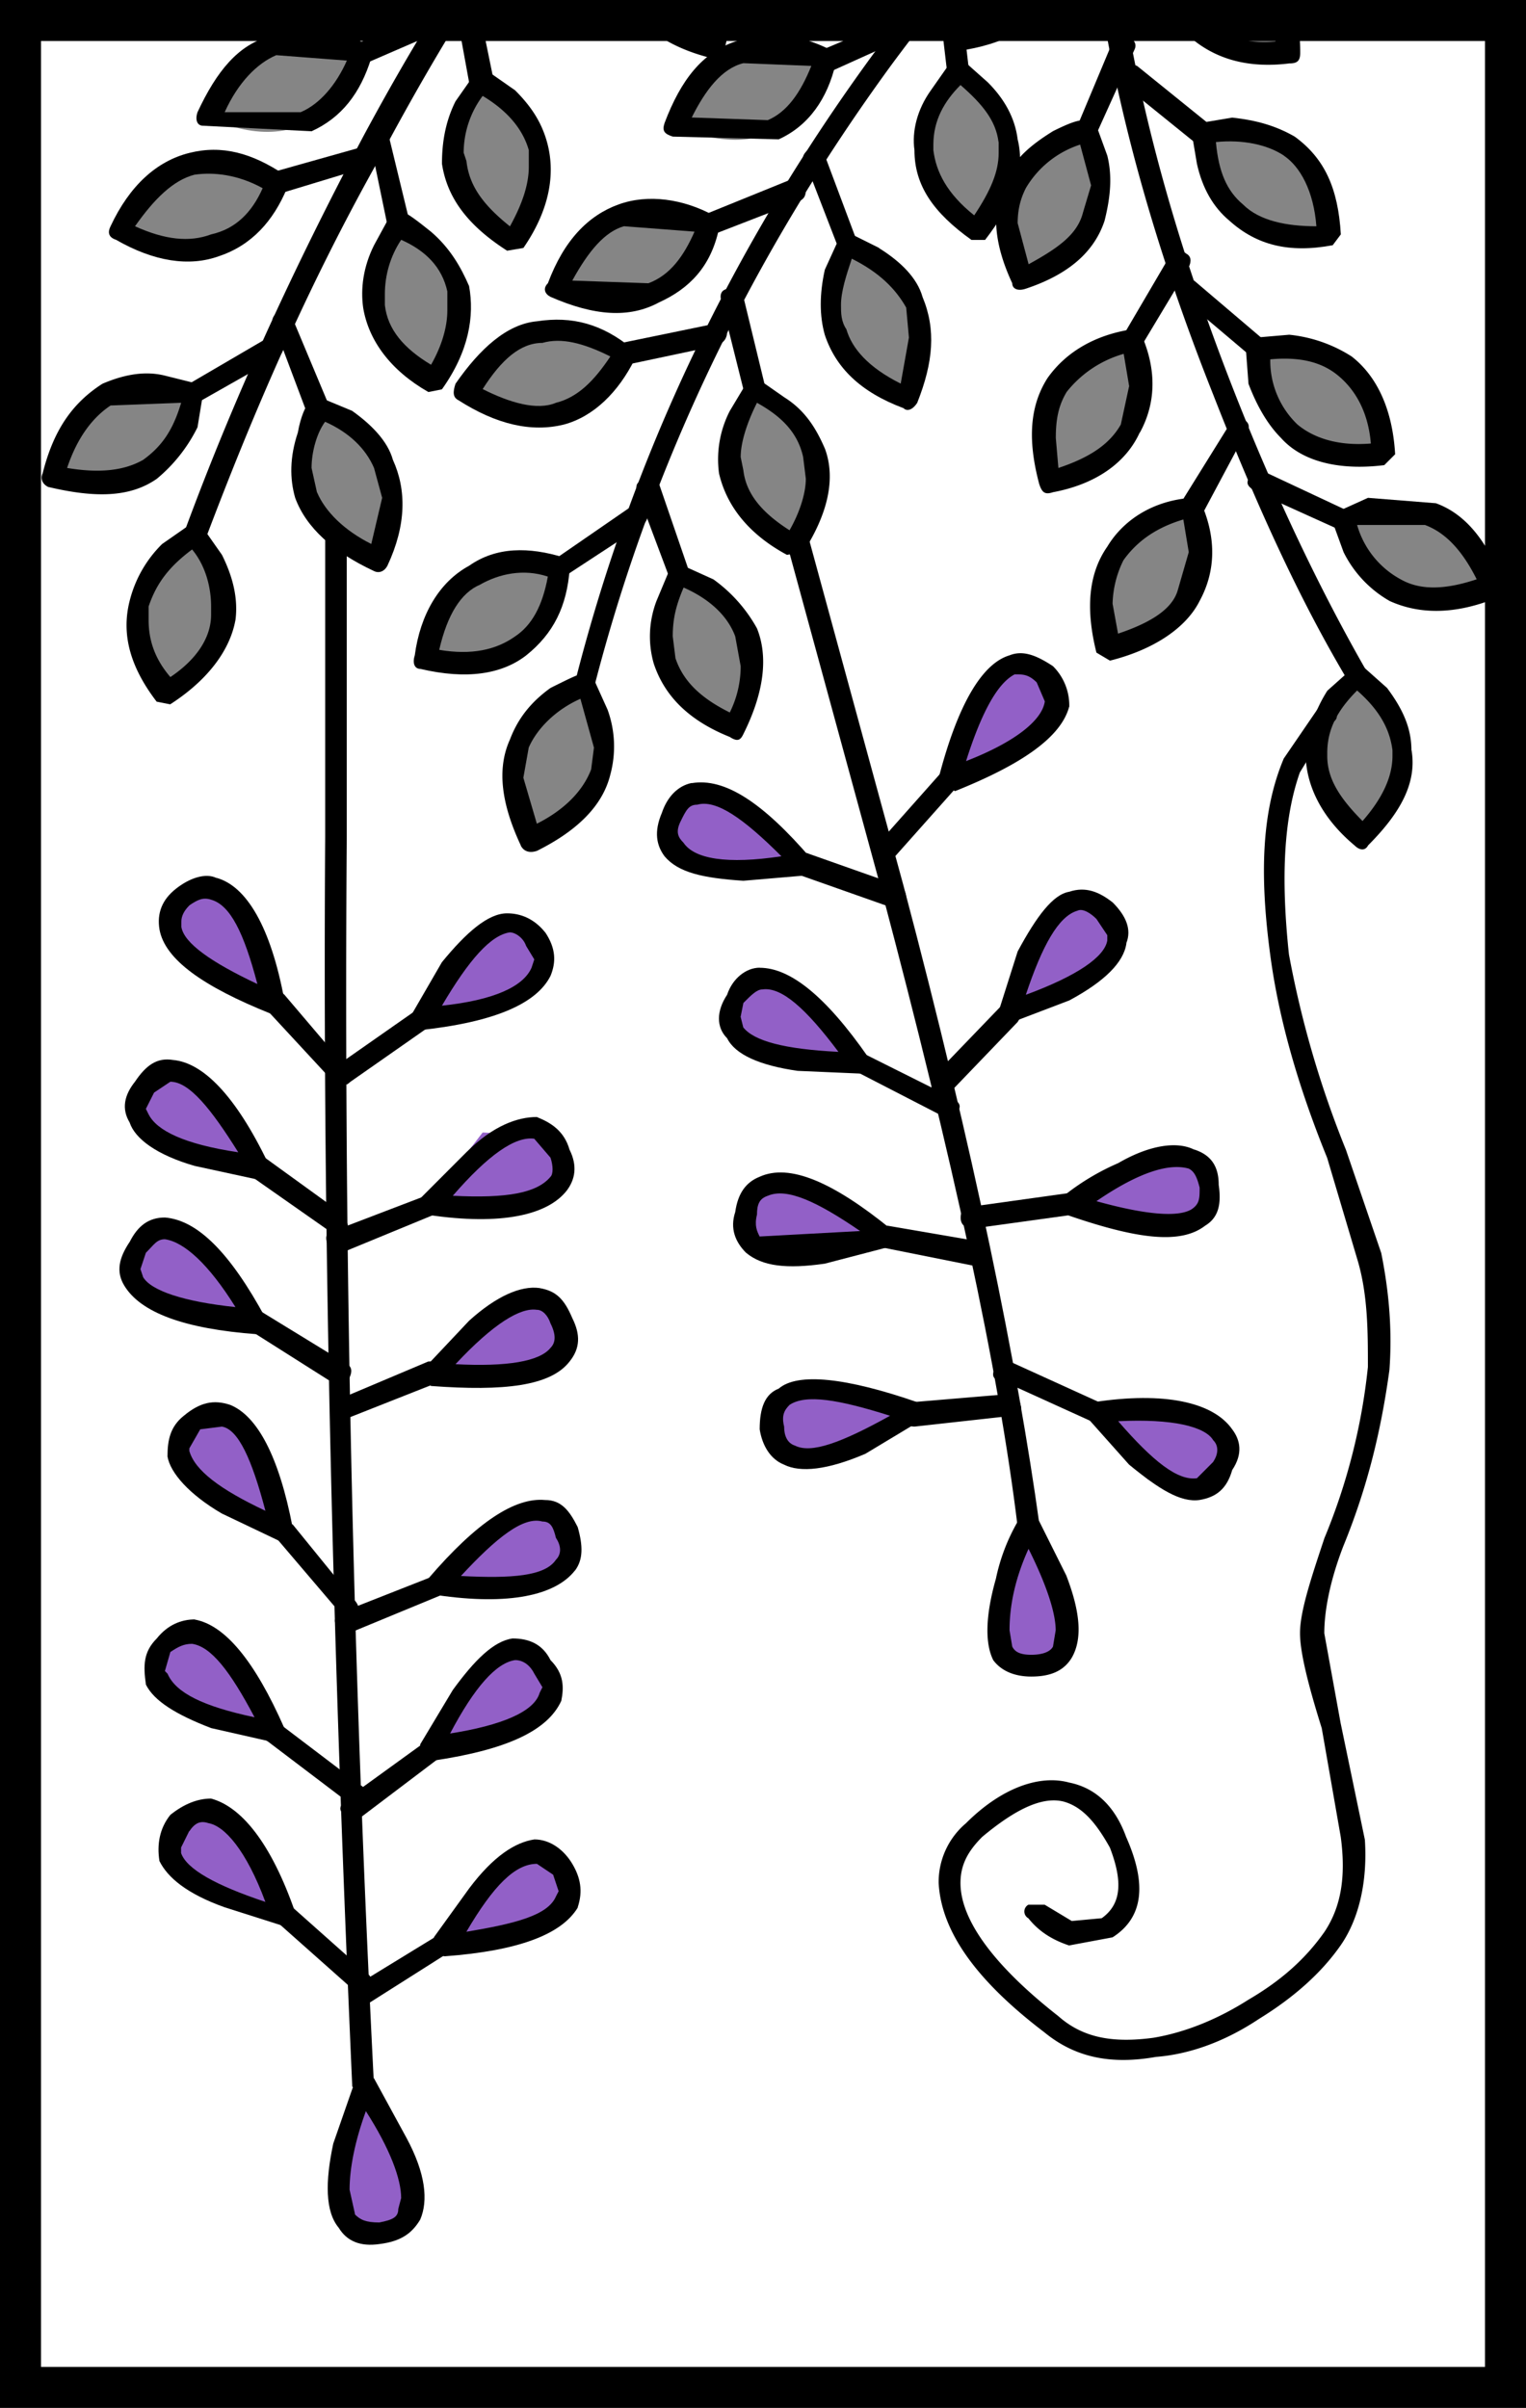 <svg xmlns="http://www.w3.org/2000/svg" width="372" height="587" viewBox="0 0 372 587"><path fill="#fff" d="M0 0h372v587H0z"/><path d="M82.57 110.1c-2 0-3.3 1.33-3.3 3.3v90.72c-.67 99.3 1.98 200.6 6.6 304.54l3.32 2.65 1.96-1.3v-2a5238.9 5238.9 0 0 1-6.62-303.9v-90.7c0-1.97-.67-3.3-2-3.3z"/><path fill="#9260C7" d="M97.8 525.2L89.2 508l-5.97 18.53c-1.98 12.58 1.33 18.54 9.27 17.88 8.6-1.3 9.93-7.26 5.3-19.2z"/><path d="M91.18 506.66l-2-1.32-2.64 2-5.3 15.22c-1.98 9.27-1.98 16.55 1.33 20.52 2 3.3 5.3 4.64 9.93 3.97 5.3-.66 7.94-2.64 9.93-5.95 2-4.64 1.32-11.26-3.3-19.86l-7.95-14.58zm-4.64 33.1l-1.32-5.95c0-5.26 1.32-11.9 3.97-19.16 5.93 9.26 8.6 16.55 8.6 21.18l-.7 2.66c0 1.98-1.3 2.65-4.62 3.3-3.3 0-4.64-.65-5.97-1.98z"/><path fill="#9260C7" d="M52.12 461l17.2 5.94-7.93-16.55c-6.65-9.3-12.6-11.94-17.25-6-5.95 6.64-2.64 11.93 7.95 16.57z"/><path d="M38.88 453.7c1.98 3.98 6.62 7.95 15.9 11.26l14.55 4.63 2-.7.65-2.64c-5.96-17.2-13.24-25.82-20.52-27.8-3.3 0-6.62 1.32-9.93 3.97-2.66 3.3-3.3 7.28-2.66 11.25zm7.27-7.28c1.33-1.98 2.66-2.65 4.64-1.98 3.95.66 9.24 6.62 13.9 19.2-11.95-3.98-19.2-7.95-20.55-11.92v-1.33l1.98-4z"/><path d="M71.32 464.96h-3.3l-.68 2.65.67 1.35 17.9 15.9 3.97-.67c1.33-.67.66-2.65-.66-3.3l-17.87-15.9z"/><path fill="#9260C7" d="M118.98 458.34l-11.25 15.9 19.2-3.32c10.6-3.3 14.56-8.6 10.6-15.23-4.64-7.3-10.6-6-18.55 2.62z"/><path d="M140.83 464.96c1.32-3.97.66-7.28-1.32-10.6-1.96-3.3-5.3-5.95-9.24-5.95-4.64.7-9.93 4-15.9 11.94l-8.6 11.92v2.65c1.33 1.3 2 1.98 2.65 1.98 17.88-1.32 28.47-5.3 32.44-11.9zM136.2 461l-.67 1.3c-1.98 4.64-9.93 6.63-21.84 8.62 6.6-11.26 11.9-16.56 17.2-16.56l3.95 2.65 1.33 4z"/><path d="M110.38 472.24c-1.33-1.32-2-1.32-3.3-.66l-20.54 12.58c-1.98.66-1.98 2.64-.66 3.3 0 2 2 2.65 3.3 1.33l19.87-12.6c2-1.3 2-2 1.33-3.98z"/><path fill="#9260C7" d="M49.47 417.95l17.87 4.64L58.08 406c-7.3-9.27-13.24-11.26-18.55-4.64-4.62 6.6-1.3 11.25 9.94 16.54z"/><path d="M47.48 394.78c-3.3 0-6.62 1.33-9.26 4.64-3.3 3.3-3.3 6.62-2.65 11.25 1.98 3.97 7.27 7.28 15.9 10.6l14.55 3.3c1.32.67 2 0 3.3-.66v-2.62c-7.27-16.55-14.55-25.15-21.84-26.48zm-5.95 7.95c1.98-1.33 3.3-2 5.3-2 4.63.67 9.26 6.63 15.22 17.9-12.58-2.66-19.2-5.97-21.2-10.6l-.65-.67 1.33-4.63z"/><path d="M68.67 420.6c-1.33-1.32-2.65-1.32-3.97.66-.67.67-.67 2.65.66 3.32l19.2 14.56 3.3-.66c1.33-1.33 1.33-2.65 0-3.3l-19.2-14.58z"/><path fill="#9260C7" d="M114.35 410.67a91.48 91.48 0 0 0-9.27 15.9l17.88-4.64c11.25-3.98 14.56-9.93 9.26-15.9-4.63-6.6-10.6-4.63-17.87 4.64z"/><path d="M134.2 404.7c-1.98-3.96-5.3-5.28-9.26-5.28-4.63.66-9.27 5.3-14.57 12.58l-7.94 13.24c0 .66 0 1.98.66 2.65.63.63 1.3 1.3 2.62 1.3 17.88-2.66 27.8-7.3 31.12-14.57.66-3.32.66-6.63-2.65-9.94zm-1.98 6.63l-.66 1.33c-1.32 4.63-9.27 7.94-21.84 9.93 5.95-11.3 11.25-17.24 15.88-17.9 1.33 0 3.3.66 4.64 3.3l1.98 3.3z"/><path d="M107.06 424.57h-3.3l-19.2 13.9c-2 2-2 2.65-.67 3.98l3.95.66 19.2-14.53c.66-.67.66-2 0-3.98z"/><path fill="#9260C7" d="M52.78 365a55.12 55.12 0 0 0 16.55 7.94l-5.3-17.88c-5.3-10.6-10.6-13.24-16.55-8.6-6.62 5.3-4.63 11.24 5.3 18.53z"/><path d="M70.65 374.92l.67-2.65c-3.3-17.2-8.6-27.14-15.23-29.8-4-1.32-7.3-.65-11.28 2.66-3.32 2.64-3.98 5.95-3.98 9.93.67 3.98 5.3 9.27 13.24 13.9L68 375.6l2.65-.68zM48.8 348.44l5.3-.67c3.98.67 7.3 7.96 10.6 20.53-11.26-5.3-17.22-9.93-18.54-14.57v-.66l2.65-4.63z"/><path d="M71.32 371.6h-3.98c-1.32 0-1.32 1.33 0 3.32l15.23 17.88 3.3.66c2-.66 2-2 0-3.97l-14.55-17.9z"/><path fill="#9260C7" d="M120.3 373.6c-4.63 3.97-9.26 7.94-13.23 12.58l18.53.66c11.26-1.32 15.9-5.3 12.58-13.24-2.65-7.28-9.27-7.28-17.87 0z"/><path d="M140.17 382.87c1.98-2.65 1.98-5.97.66-10.6-2-3.97-3.97-6.6-7.94-6.6-7.3-.68-16.58 5.27-28.5 19.18 0 .67-.67 1.32 0 2.65l2 1.33c17.86 2.64 29.1 0 33.75-5.96zm-4.64-7.95c1.33 1.98 1.33 3.98 0 5.3-2.64 3.97-10.6 4.63-23.17 3.97 8.6-9.3 15.23-14.6 19.86-13.28 2 0 2.65 1.33 3.3 3.98z"/><path d="M109.05 385.52c-.66-1.33-1.32-2-3.3-1.33l-21.86 8.6c-2 .64-2.67 1.96-2 3.3.65 2 2 2 3.3 2l22.5-9.3c1.33-.66 2.66-1.32 1.33-3.3z"/><path fill="#9260C7" d="M44.84 280.25l17.87 4.63-9.9-15.9c-7.3-9.25-13.24-10.58-17.87-4.62-4.63 6.62-1.32 11.92 9.94 15.9z"/><path d="M65.36 283.56C57.4 267 49.46 259.06 42.2 258.4c-3.98-.66-6.63 1.33-9.3 5.3-2.63 3.3-3.3 6.62-1.3 9.93 1.3 3.97 6.62 7.94 15.88 10.6l15.23 3.3 2-1.32.68-2.62zm-29.8-13.24l2-3.97 3.97-2.65c4.62 0 9.93 6.62 16.55 17.2-13.24-1.98-19.86-5.3-21.86-9.26l-.66-1.32z"/><path d="M64.7 282.23c-2-.66-3.3 0-3.98 1.33-1.32 1.32-1.32 2 .67 3.3l19.83 13.9 3.3-.65c.67-1.3 0-2.62-.66-3.94l-19.2-13.9z"/><path fill="#9260C7" d="M117.66 276.08l-13.24 17.15h19.2c11.25-1.7 15.9-6.86 13.24-16.3l-19.2-.85z"/><path d="M130.9 272.3c-4.63 0-10.6 2-17.22 8.6l-11.25 11.27v2.64l2 1.36c17.86 2.65 29.12 0 33.75-5.96 2-2.66 2.65-5.97.66-9.94-1.32-4.64-4.63-6.62-7.94-7.95zm3.3 9.93c.67 2 .67 3.98 0 4.64-3.3 3.97-10.58 5.3-23.82 4.63 8.6-9.93 15.22-14.56 19.86-13.9l3.97 4.63z"/><path d="M107.06 292.17c-1.32-1.33-1.98-2-3.3-.67l-22.5 8.6c-2 0-2 2-1.34 3.32.66 2 1.33 2 3.3 2l22.52-9.28c2-.66 2-2 1.33-3.97z"/><path fill="#9260C7" d="M50.8 235.9c4.63 3.3 9.92 6.6 16.54 8.6l-5.95-17.2c-5.3-11.27-10.6-13.9-16.58-8.63-6.62 5.3-3.98 11.27 5.95 17.22z"/><path d="M52.78 214.04c-2.65-1.32-6.62 0-9.93 2.65-3.32 2.62-4.63 5.93-3.97 9.9 1.32 7.3 10.6 13.9 27.14 20.53l3.3-.66v-2.66c-3.3-17.87-9.26-27.8-16.54-29.8zm9.93 25.83c-11.22-5.3-17.84-9.93-18.5-13.9v-1.33c0-1.32.66-2.65 2-3.97 1.97-1.33 3.3-2 5.3-1.33 4.6 1.33 7.92 7.95 11.23 20.53z"/><path d="M69.33 242.5c-1.32-1.3-2.65-1.3-3.97 0-1.33 1.34-1.33 2.66-.66 3.32l16.55 17.88 3.3.66c1.33-.66 1.33-2 0-3.97l-15.22-17.9z"/><path fill="#9260C7" d="M130.9 229.27c-5.3-6.62-10.6-5.3-18.54 3.3l-9.93 16.56 18.54-4.63c11.25-3.97 14.56-9.28 9.93-15.23z"/><path d="M132.9 227.3c-2.66-3.33-5.97-4.65-9.28-4.65-4.64 0-9.94 4.64-15.9 11.92l-7.28 12.58v3.3l2 .67c18.53-2 28.46-6.62 31.77-13.24 1.35-3.3 1.35-6.63-1.3-10.6zm-2.66 6.6l-.66 2c-2 4.63-9.28 7.94-21.85 9.26 6.62-11.25 11.92-17.2 16.55-17.87 1.32 0 3.3 1.3 3.97 3.3l2 3.3z"/><path d="M104.42 247.15l-3.3-.66-19.87 13.9c-1.33.63-1.33 1.95 0 3.3l3.3.64 19.87-13.9c1.32 0 1.32-1.33 0-3.3z"/><path fill="#9260C7" d="M44.17 319.3l18.54 2.66-11.22-15.23c-7.95-7.94-13.9-9.27-18.55-2-3.96 6.63.02 11.27 11.27 14.58z"/><path d="M31.6 302.76c-2.66 3.97-3.32 7.28-1.33 10.6 3.97 6.6 14.57 10.58 32.44 11.9 1.35 0 2-.66 2-1.98 1.34-.65 1.34-1.32 0-2-8.6-15.87-16.53-23.82-24.5-24.48-3.96 0-6.6 2-8.6 5.96zm3.3 8.6l-.66-1.98 1.32-3.98c2-1.98 2.66-3.3 4.64-3.3 4.64.66 10.6 5.95 17.2 16.54-12.56-1.32-20.5-3.97-22.5-7.28z"/><path d="M64.03 319.97c-1.32-1.32-2.64-.66-3.3 1.32-1.33.64-1.33 1.96.66 3.3l19.83 12.56c1.98 1.33 3.3.66 3.97-1.3.67-1.35.67-2.66-.65-3.33l-20.53-12.58z"/><path fill="#9260C7" d="M137.52 321.96c-3.3-7.3-9.93-7.3-18.54 0a62.96 62.96 0 0 0-13.24 13.24h18.54c11.25-1.33 15.9-5.96 13.24-13.24z"/><path d="M131.56 314c-4.63-.65-10.6 2-17.2 7.96l-10.6 11.25-1.33 2.68 2.65 1.98c17.88 1.33 29.13 0 33.76-5.95 2.65-3.3 2.65-6.62.67-10.6-1.96-4.63-3.95-6.62-7.92-7.3zm-.66 5.3c1.32 0 2.65 1.33 3.3 3.32 1.33 2.65 1.33 4.63 0 5.96-2.64 3.3-10.58 4.64-23.16 3.98 9.27-9.94 15.9-13.9 19.86-13.25z"/><path d="M107.73 333.87c0-1.98-2-1.98-3.3-1.98l-21.86 9.23c-2 .67-2 2-2 3.98.68 1.33 2 2 4 .68l21.83-8.63c1.33-.66 2.65-1.98 1.33-3.3zm88.7-205.23c-.65-2-1.97-2-3.3-2-2 .68-2.65 2-2 3.32l23.85 87.4c17.2 64.87 28.47 116.5 33.1 154.9l2.65 2.66c2.65-.67 3.3-1.98 2.65-3.3-5.3-38.4-15.9-90.7-33.1-155.6l-23.84-87.38z"/><path fill="#9260C7" d="M205.7 353.07c5.3-1.32 11.27-4.63 16.56-7.94-5.96-3.3-11.9-5.3-17.87-5.96-11.3-2.65-16.6.66-16.6 8.6.67 7.96 6.64 9.93 17.9 5.3z"/><path d="M224.9 344.46l-1.3-2.64c-17.23-5.96-29.14-7.3-33.78-3.3-3.3 1.3-4.63 4.62-4.63 9.92.63 3.97 2.62 7.28 5.92 8.6 3.98 2 10.6 1.33 19.87-2.65l13.24-7.97.66-2zm-33.75 3.3c-.66-2.63 0-3.96 1.32-5.28 3.97-2.65 11.92-1.33 24.5 2.65-11.93 6.62-19.2 9.27-23.17 7.28-2-.63-2.65-2.62-2.65-4.6z"/><path d="M248.75 342.48a2.84 2.84 0 0 0-2.65-2.65l-23.84 2c-1.32 0-2.65 1.3-2.65 3.3.7 1.32 1.36 2.64 3.35 2.64l23.83-2.64c1.32 0 2.64-.67 2-2.65z"/><path fill="#9260C7" d="M197.1 305.4l17.88-3.97-15.23-9.93c-10.6-5.3-16.55-3.97-17.88 3.97-1.3 7.95 3.3 11.26 15.23 9.94z"/><path d="M181.88 305.4c3.97 3.32 9.93 3.98 19.2 2.65l15.22-3.97 1.33-1.98c.66-.67 0-2-.66-2.65-13.9-11.26-24.5-15.9-31.8-12.58-3.3 1.32-5.28 3.97-5.94 8.6-1.32 3.98 0 7.3 2.65 9.94zm2.65-9.26c0-2.65.66-3.98 2.65-4.64 4.63-1.98 11.9 1.33 22.5 8.6l-24.5 1.33c-.66-1.32-1.3-2.64-.66-5.3z"/><path d="M216.3 298.8c-1.98 0-3.3.65-3.3 2.63 0 1.33.66 2 1.98 2.65l23.17 4.64c2 0 3.3-.67 3.3-2.65a3.6 3.6 0 0 0-1.97-3.3l-23.18-3.98z"/><path fill="#9260C7" d="M297.73 360.72c3.3-8.78-.66-14.37-12.57-15.97h-18.54l13.24 15.97h17.87z"/><path d="M263.97 342.48l.66 2.65 10.6 11.9c7.28 5.98 12.57 9.3 17.2 8.63 4-.67 6.63-2.65 7.95-7.3 2.65-3.97 2-7.28 0-9.92-4.63-6.62-16.55-9.27-33.76-6.62-.67 0-2 0-2.65.66zm31.78 13.9l-3.97 3.98c-4.64.65-10.6-3.98-19.2-13.9 13.24-.66 21.18 1.3 23.17 4.63 1.32 1.3 1.32 3.3 0 5.26z"/><path d="M246.1 331.9c-2-.68-3.32 0-3.32 1.3-1.32 2-.66 3.32 1.33 3.32l21.88 9.94c1.32 1.3 1.98 0 3.3-1.33 1.33-1.98.67-2.65-1.32-3.3l-21.84-9.94z"/><path fill="#9260C7" d="M294.42 288.86c-.66-7.95-6.62-9.27-17.2-4.64l-16.56 9.27 18.54 5.3c11.25 1.3 16.55-2 15.22-9.96z"/><path d="M291.1 280.25c-3.96-2-10.58-1.32-18.52 3.3a58.22 58.22 0 0 0-13.24 7.95c-1.33.67-1.33 1.33-1.33 2l2 2.64c17.2 5.96 27.8 7.28 33.78 2.65 3.3-2 3.97-5.3 3.3-9.96 0-4.64-1.97-7.3-5.95-8.6zm1.34 9.27c0 2.65 0 3.97-2 5.3-3.3 1.98-11.24 1.32-23.16-2 10.6-7.27 17.88-9.26 22.5-7.94 1.33.66 2 2 2.66 4.64z"/><path d="M263.3 292.83c0-1.33-.66-2-2.64-2l-23.83 3.32c-2 0-2.65 1.32-2.65 2.65 0 2 1.33 2.65 3.3 2.65l23.84-3.3c2 0 2.65-.67 2-3.32z"/><path fill="#9260C7" d="M246.1 247.15l17.2-7.95c9.94-5.95 11.93-11.9 6.63-17.22-5.96-5.3-11.92-2.64-17.2 7.3-2.66 5.3-5.3 11.25-6.63 17.87z"/><path d="M274.56 229.94c1.33-3.3 0-6.62-3.3-9.93-3.32-2.62-6.63-3.95-10.6-2.62-3.97.65-7.95 5.96-12.58 14.55l-4.63 14.6.66 2.63h2.68l13.9-5.3c8.6-4.63 13.24-9.26 13.9-13.9zm-4.63-2v1.33c-.66 3.98-7.28 8.6-19.86 13.24 3.97-11.9 7.94-19.16 12.58-20.5 1.32-.66 3.3.67 4.63 2l2.65 3.97z"/><path d="M248.08 249.13c1.32-1.98 1.32-3.3-.66-3.97-.66-1.32-1.98-1.32-3.3 0l-16.56 17.2c-.66 1.34-.66 3.32 0 4 1.32 1.3 2.65 1.3 3.97 0l16.55-17.23z"/><path fill="#9260C7" d="M197.77 244.5c-9.27-7.28-14.57-7.94-18.54-.66-3.98 6.62.66 11.9 11.92 13.9l18.53 1.32c-3.3-5.3-7.95-9.93-11.9-14.56z"/><path d="M185.2 235.9c-3.32 0-6.64 2.63-7.95 6.6-2.65 4-2.65 7.96 0 10.6 1.98 3.98 7.94 6.63 17.2 7.95l15.23.66c1.33 0 2-.63 2-1.3v-2.64c-10.6-15.23-19.2-21.85-26.5-21.85zm-4.64 11.9l.66-3.3c1.98-2 3.3-3.3 4.63-3.3 4.64-.67 10.6 4.62 18.54 15.22-13.27-.67-20.55-2.65-23.2-5.96l-.66-2.65z"/><path d="M211 257.08c-1.32-1.33-2.64-.66-3.3.66-.66 1.32-.66 2.65.66 3.3l21.85 11.26c1.35 1.33 2.67.67 3.34-1.32.66-1.32.66-2-1.32-3.3l-21.2-10.6z"/><path fill="#9260C7" d="M195.78 210.74l-13.9-12.6c-9.27-7.27-15.23-6.6-17.88 1.34-2.65 7.3 1.32 11.25 13.24 11.9l18.54-.64z"/><path d="M168.63 190.87c-3.3.66-5.95 3.3-7.28 7.28-1.98 4.64-1.32 7.95.66 10.6 3.34 3.97 9.3 5.3 19.2 5.96l15.26-1.3 2-2-.67-2c-11.93-13.9-21.2-19.83-29.15-18.5zm1.33 5.3c4.63-1.33 11.25 3.3 20.53 12.57-13.28 2-21.2.67-23.87-3.3-1.33-1.33-2-2.65-.66-5.3 1.3-2.65 1.97-3.97 3.96-3.97z"/><path d="M197.1 208.08c-2-.66-3.3 0-3.3 2-.67 1.3 0 2.64 1.3 3.3l22.53 7.95c1.32.65 2.65 0 3.3-1.32 0-1.96 0-2.62-1.32-3.95l-22.5-7.95z"/><path fill="#9260C7" d="M231.53 189.55c5.96-2 11.92-4.64 16.55-7.95 9.93-5.96 12.58-11.9 6.62-17.2-5.96-5.3-11.25-2.66-17.2 7.93-2.66 5.3-3.98 11.26-5.97 17.22z"/><path d="M260.66 172.33a13.5 13.5 0 0 0-3.97-9.93c-4-2.64-7.3-3.97-10.6-2.64-6.65 1.98-12.6 11.9-17.24 29.8 0 1.3.66 1.97 1.33 1.97l2.64 1.33c16.55-6.62 25.83-13.24 27.8-20.53zm-13.24-7.94c1.98 0 3.3 0 5.3 1.96l1.98 4.63c-.66 4.63-7.28 9.93-19.2 14.56 3.97-12.57 7.95-19.2 11.92-21.18z"/><path d="M233.52 187.56l-3.98.66-15.88 17.88c-1.33.66-1.33 1.98 0 3.3 1.32 1.33 2.64 1.33 3.97 0l15.9-17.87c1.3-1.32 1.3-2.65 0-3.97z"/><path fill="#9260C7" d="M258 388.83l-7.27-17.22-6.62 17.25c-3.3 11.9 0 17.2 7.3 17.2 8.6-.65 10.6-5.95 6.6-17.2z"/><path d="M260 384.2l-6.62-13.26c-.67-1.3-1.32-1.97-2.65-1.97-1.32 0-1.98.66-2.65 1.97a47.1 47.1 0 0 0-5.3 13.9c-2.64 9.28-2.64 15.9-.65 19.87 1.98 2.68 5.3 4 9.26 4 4.6 0 7.92-1.32 9.9-4.63 2.65-4.63 2-11.25-1.3-19.86zm-8.6 19.2c-2.65 0-3.98-.67-4.64-2l-.66-3.97c0-5.96 1.32-12.58 4.63-19.86 4.64 9.27 6.62 15.9 6.62 19.86l-.66 3.97c-.7 1.33-2.68 2-5.3 2zm15.88-458.14c-1.98 0-3.3.66-3.3 2.64 0 44.36 9.92 93.35 31.77 148.3 10.6 27.14 21.18 50.3 33.1 70.18.66 1.32 1.32 1.32 3.3.66 1.33-.66 1.33-2.65.68-3.97-10.6-18.54-21.86-41.7-32.45-68.85-21.18-54.3-31.1-103.28-30.45-146.32 0-1.98-1.32-2.64-2.65-2.64z"/><path fill="#858585" d="M299.72-12.38L284.5-13.7 287.13.87c4.64 9.26 13.24 13.24 27.14 11.9-.65-13.23-5.3-21.83-14.56-25.14z"/><path d="M292.44-16.35h-8.6c-.67 0-1.33.66-1.33 2.65-1.3.66-1.3 3.3 0 7.94 1.35 5.96 3.34 10.6 7.3 14.57 5.97 5.3 13.9 7.97 24.5 6.65 2 0 2.65-.66 2.65-2.65 0-10.6-3.3-18.55-9.93-23.84a23.14 23.14 0 0 0-14.55-5.3zm-5.3 5.3c6.62-.66 12.58.66 16.55 3.97 3.95 3.3 6.6 9.27 7.25 17.2-7.28.68-13.24-1.3-17.2-5.28a21.95 21.95 0 0 1-6.63-15.9z"/><path d="M265.95-30.9c-1.32 1.97-1.32 3.3.67 3.96l16.55 15.23a4.3 4.3 0 0 0 3.97 0c.66-1.36.66-2.68-.66-4l-16.55-15.2a4.24 4.24 0 0 0-3.98 0z"/><path fill="#858585" d="M324.2 57.14c-.64-13.9-6.6-21.85-16.54-24.5l-14.56-.66 3.97 14.56c4.64 8.62 13.9 12.58 27.14 10.6z"/><path d="M300.38 28.67L292.44 30c-1.33 0-2 1.32-2 1.98l1.34 7.94c1.32 5.96 3.97 10.6 7.94 13.9 6.62 5.96 14.56 7.95 25.16 5.96l1.98-2.64c-.66-11.26-3.97-18.54-11.25-23.84-4.6-2.64-9.23-3.97-15.2-4.63zm12.58 9.27c3.97 2.65 7.28 8.6 7.94 17.22-7.27 0-13.9-1.33-17.87-5.3-3.97-3.32-5.96-7.95-6.62-15.23 6.65-.66 12.6.66 16.58 3.3z"/><path d="M295.1 33.97c1.3-1.33 1.3-2.65-.68-3.98l-17.2-13.9c-1.33-.7-3.32-.7-3.98.63-.66 2-.66 2.65.66 3.98l17.2 13.9c2 .67 2.66.67 4-.65z"/><path fill="#858585" d="M336.8 111.43c0-13.9-5.97-22.5-15.9-25.83l-13.9-.65 3.32 14.56c3.96 9.3 13.24 13.27 26.48 11.95z"/><path d="M303.7 84.95l.65 8.6c2 5.3 4.64 9.93 7.95 13.24 5.3 5.93 14.56 7.92 25.15 6.6l2.65-2.65c-.65-11.26-4.63-19.2-10.6-23.84a34.66 34.66 0 0 0-15.22-5.3l-7.94.68c-.66.65-2 1.3-2.65 2.64zm30.45 23.17c-7.94.66-13.9-1.33-17.87-4.64a21.5 21.5 0 0 1-6.62-15.88c7.27-.67 12.57.66 16.55 3.97 4 3.3 7.3 8.6 7.97 16.55z"/><path d="M291.1 68.4l-3.96.65c-.66 1.33-.66 2.66.66 3.32l17.22 14.56H309c1.3-1.32 1.3-1.98 0-3.3L291.1 68.4z"/><path fill="#858585" d="M363.28 143.2c-3.97-12.57-11.26-19.2-21.2-19.86l-14.56 3.3 6.62 13.26c7.3 7.28 17.22 8.6 29.14 3.3z"/><path d="M324.88 127.32l2.65 7.28a28.04 28.04 0 0 0 11.25 11.92c7.3 3.3 15.9 3.3 25.82-.67 2-.66 2-1.32 2-3.3-3.98-10.6-9.28-17.22-16.56-19.87l-16.56-1.32-7.28 3.3c-1.32.67-2 2-1.32 2.66zm22.5.66c5.3 1.98 9.28 6.62 12.6 13.24-7.96 2.65-13.9 2.65-18.55 0a21.87 21.87 0 0 1-10.6-13.24h16.56z"/><path d="M307.66 114.74c-.66 0-1.98 0-3.3 1.98-.67 1.33 0 2 1.98 3.3l20.52 9.28c1.33.66 2.65 0 3.3-1.32.67-1.33 0-2.65-1.3-3.3l-21.2-9.94z"/><path fill="#858585" d="M257.35-9.73l-1.98-14.56c-4.64.7-9.27 2.68-13.9 5.3-7.95 6.64-10.6 15.9-6.63 28.5 12.58-2.66 20.53-9.28 22.5-19.2z"/><path d="M257.35-25.62l-2.65-1.32c-8.6.66-15.23 4.63-19.86 11.92-4.63 6.62-5.3 15.22-2 25.8 0 1.34 1.34 2 2.67 1.34 11.28-2 17.9-6.62 21.87-13.9 3.3-7.28 3.3-15.23 0-23.84zM254.7-13.7c0 3.3-.66 6.62-1.98 9.27-2.65 5.3-7.95 8.6-15.23 10.6l-1.36-7.3c0-4.63.67-7.94 3.32-11.25 2.65-3.97 7.28-7.28 13.9-8.6l1.32 7.28z"/><path d="M267.94-46.14c-.66-.66-1.98-.66-3.3.66l-11.26 19.86c-1.33 1.33-.67 2.65.66 3.32 1.32 1.32 2.65.66 3.3-.67l11.93-19.2c1.32-1.98.66-3.3-1.33-3.97z"/><path fill="#858585" d="M248.75 68.4c12.57-4.64 19.2-12.6 19.2-22.52l-3.32-13.9c-4.63.66-8.6 3.3-12.58 6.62-7.94 7.28-8.6 17.2-3.3 29.8z"/><path d="M267.28 30.66c-.66-1.33-1.32-2-3.3-1.33-1.34 0-3.32.66-7.3 2.65-5.3 3.3-9.26 6.62-11.25 11.25-3.97 7.3-3.3 15.9 1.33 25.82 0 1.33 1.32 2 3.3 1.33 9.94-3.3 16.56-8.6 19.2-16.55 1.33-5.3 2-10.6.67-15.9l-2.65-7.27zm-19.2 23.83c0-3.34.66-6 2-8.64a23.9 23.9 0 0 1 13.23-10.6l2.67 9.94-1.98 6.63c-1.34 5.3-5.97 8.6-13.25 12.6l-2.65-9.95z"/><path d="M274.56 8.8c-1.32-1.32-2.64 0-3.3 1.33l-8.6 20.53c-1.34 1.32-.67 2.64 1.3 3.3 1.34 1.33 2.66.67 3.32-1.32l9.27-20.52c.66-1.32 0-2.65-2-3.3z"/><path fill="#858585" d="M277.87 98.2l-1.97-14.6c-5.3 0-9.28 2-13.25 5.3-8.6 5.96-9.93 15.9-6.62 29.13 13.24-3.3 20.52-9.93 21.84-19.86z"/><path d="M277.87 105.47c3.98-7.28 3.98-15.23.67-23.18-.67-.68-1.33-2-2.65-2-8.64 1.32-15.9 5.3-20.55 11.9-4.64 7.3-4.64 15.9-2 25.83.67 1.98 1.33 2.65 3.32 1.98 10.58-1.97 17.86-7.27 21.17-14.55zm-2.64-11.25l-2 9.26c-2.64 4.64-7.27 7.95-15.22 10.6l-.63-7.3c0-4.62.66-7.93 2.65-11.24a27.24 27.24 0 0 1 13.9-9.28l1.34 7.96z"/><path d="M289.13 61.77c-2-1.32-3.3-1.32-3.97.66l-11.26 19.2c-.66 2-.66 3.32.66 3.98 2 1.35 2.65.68 3.3-.63L289.8 65.1c.64-1.33.64-2.65-.68-3.3z"/><path fill="#858585" d="M292.44 138.57l-2-14.56A26.6 26.6 0 0 0 277.2 130c-8.6 5.96-10.56 15.23-6.6 28.47 12.6-3.3 19.87-9.93 21.86-19.86z"/><path d="M293.1 123.34l-2.65-1.98c-9.27.66-16.55 5.3-20.52 11.9-4.63 6.63-5.3 15.24-2.65 25.83l3.3 1.96c10.6-2.65 18.55-7.94 21.86-14.56 3.97-7.3 3.97-15.22.66-23.17zm-4.63 3.3l1.32 7.96-2.68 9.27c-1.32 4.63-6.62 7.94-14.56 10.6l-1.33-7.3a25.1 25.1 0 0 1 2.65-10.6c3.3-4.62 7.94-7.93 14.56-9.92z"/><path d="M303.03 102.16c-2-.66-2.65-.66-3.3 1.32l-11.93 19.2c-.66 1.33 0 2.65 1.32 3.97l3.98-1.32 10.6-19.86c1.32-1.32.65-2.65-.67-3.3z"/><path fill="#858585" d="M332.16 204.12c9.93-9.28 11.9-18.55 7.95-27.8l-9.24-11.93-7.94 11.9c-3.97 9.92-.66 19.2 9.27 27.8z"/><path d="M344.07 182.93c0-5.3-1.98-9.93-5.95-15.23l-5.96-5.3-2.65.67-5.93 5.3a35.02 35.02 0 0 0-5.3 15.22c0 7.9 3.98 15.86 11.92 22.5 1.32 1.3 2.64 1.3 3.3 0 7.95-7.97 11.92-15.25 10.6-23.2zm-4.62 0v1.32c0 5.3-2.65 10.6-7.3 15.9-5.94-5.97-8.6-10.6-8.6-15.9v-.66c0-6 2.65-10.6 7.28-15.26 5.3 4.64 7.95 9.27 8.62 14.57zM192.47-80.57c-.66-1.32-1.98-2-3.97-1.32-32.44 13.94-66.2 52.3-99.97 115.2-17.2 32.46-31.78 64.25-43.7 96.68 0 1.33 0 2 1.33 3.3 2 .02 3.3.02 3.97-1.97 11.26-29.8 24.5-60.9 42.37-92.7 33.77-63.54 66.2-101.94 98.64-115.84 2 0 2.66-1.33 1.33-3.3z"/><path fill="#858585" d="M32.9 94.22c-10.56 1.32-17.2 9.26-19.84 21.84 12.6 3.97 21.86 2 28.48-6.62l5.95-13.9-14.58-1.32z"/><path d="M48.15 93.55l-7.95-1.98c-5.3-1.33-10.6 0-15.23 1.98C17.7 98.2 13.05 104.8 10.4 115.4c-.65 1.32 0 2.65 1.33 3.3 11.25 2.66 19.86 2.66 26.5-1.98a38.3 38.3 0 0 0 9.92-12.57l1.3-7.95-1.3-2.65zM34.9 112.1c-4.63 2.64-10.6 3.3-18.54 1.98 2.65-7.95 6.62-12.58 10.6-15.23l17.2-.66c-1.97 6.6-4.63 10.56-9.25 13.9z"/><path d="M68.67 83.62c-.66-1.98-2-1.98-3.3-1.33L46.14 93.53c-1.3 1.33-1.98 2-1.3 3.3.65 2 1.97 2 3.3 1.34L68 86.9c1.33-1.33 1.33-2.64.67-3.3z"/><path fill="#858585" d="M54.1 39.26C43.5 38.6 35.56 43.9 29.6 55.8c11.26 7.3 21.2 7.3 29.14.67l8.6-11.25a26.6 26.6 0 0 0-13.24-5.96z"/><path d="M70 45.88c.65-1.32 0-2.65-.67-3.3-7.94-5.3-15.23-7.3-23.18-5.3-7.93 1.98-14.55 7.94-19.2 17.88-.66 1.3-.66 2.65 1.34 3.3 9.23 5.3 17.84 6.63 25.12 3.98 7.95-2.66 13.24-8.6 16.55-16.56zm-22.52-3.3c4.64-.67 10.6 0 16.55 3.3-2.64 5.96-6.62 9.93-12.57 11.26-5.3 1.98-11.26 1.32-18.55-1.98 4.67-6.63 9.3-11.26 14.6-12.6z"/><path d="M91.18 37.94c0-2-1.33-2.65-3.3-2l-21.2 5.97c-1.98 1.35-1.98 2-1.98 3.34.66 2 1.32 2.66 3.3 2l21.85-6.63c1.33 0 2.65-1.33 1.33-2.65z"/><path fill="#858585" d="M73.96 9.47c-10.6 0-17.87 6.62-23.17 19.2 11.9 5.3 21.82 4.63 29.76-2.65 3.3-3.97 5.96-7.28 7.3-12.58-4-2.64-8.62-3.97-13.92-3.97z"/><path d="M90.5 14.1c0-1.32 0-1.98-1.3-3.3-7.95-4.64-15.9-5.3-23.18-2-7.94 2-13.24 8.62-17.87 18.55-.67 1.98 0 3.3 1.32 3.3L75.95 32c7.28-3.3 11.92-9.27 14.56-17.87zm-5.94.67c-2.65 5.96-6.62 10.6-11.26 12.58H54.77c3.3-7.3 7.94-11.92 12.57-13.9l17.22 1.32z"/><path d="M111.04 3.5c-.67-1.3-2-1.3-3.3-1.3l-21.2 8.6c-1.98 1.32-1.98 1.98-1.32 3.3.66 2 1.98 2.65 3.97 1.33l19.83-8.6c2-.67 2.65-1.33 2-3.32z"/><path fill="#858585" d="M102.43-40.84c-9.93-3.3-18.54.66-26.48 11.25 9.93 8.64 19.86 10.6 28.47 6a30.75 30.75 0 0 0 10.6-9.94l-12.6-7.28z"/><path d="M73.96-30.9c-1.32 1.3-1.32 2.64 0 3.96 8.6 6.62 16.55 9.27 24.5 7.94 7.95-1.32 13.9-5.3 19.2-13.24l-.66-3.3c-5.96-6.63-13.25-9.27-21.2-8.6-8.6 0-15.88 4.62-21.84 13.23zm23.84 7.27c-5.96.66-11.92-1.32-17.88-5.96 5.3-6.6 10.6-9.24 15.9-9.9 5.3 0 11.25 2 15.88 5.96-3.97 5.96-9.27 9.27-13.9 9.93z"/><path d="M140.17-36.87l-2.65-2-22.5 2.66c-1.34 0-2.66 1.3-2.66 2.62 0 2 1.32 2.65 3.3 2.65l21.86-2.66c2.65 0 3.3-.65 2.65-3.3z"/><path fill="#858585" d="M133.55-77.25c-9.27-5.3-19.2-3.32-29.13 5.96 7.94 10.6 17.87 14.6 27.8 11.28a27.66 27.66 0 0 0 11.92-7.28c-2.65-4.65-5.96-7.96-10.6-9.95z"/><path d="M102.43-73.28c-.66.65-1.32 2.65 0 3.3 6.62 8.62 13.9 13.25 21.85 13.9 8.6 0 15.9-3.3 21.85-9.93 1.32-.7 1.32-1.35.66-2.67-5.3-7.95-11.3-11.92-19.2-13.9-8.64-1.33-16.58 1.98-25.2 9.27zm21.85 11.92c-5.3-.67-9.93-3.3-15.23-9.27 5.96-5.3 11.92-7.28 17.22-6.63 5.95 1.32 10.6 3.98 14.56 9.94-5.3 3.97-10.6 6.62-16.55 5.96z"/><path d="M144.8-69.97l-3.3 2.65c0 1.3.65 1.98 2.64 2.65l22.5 1.98c1.33 0 2-.63 2.66-1.95l-2-2.65-22.5-2.67z"/><path fill="#858585" d="M154.07-22.97l-2 14.57c1.34 10.6 8.63 17.2 21.87 20.52 3.97-13.24 1.32-23.17-6.62-29.13l-13.25-6z"/><path d="M154.73-25.62c-1.32-.66-2.65 0-3.3 1.33l-1.33 7.97a23.84 23.84 0 0 0 1.32 15.23c3.97 7.27 11.26 12.57 21.85 15.22 1.33 0 1.98 0 3.3-1.98 2.66-9.93 2-19.2-1.97-25.82-3.3-3.97-6.62-7.28-12.6-9.93l-7.27-2zm.66 5.3c7.26 2.65 11.9 5.96 14.54 9.93a18.4 18.4 0 0 1 3.3 10.6l-1.97 7.3c-7.3-2-12.6-5.3-14.58-10.6-1.34-2.64-2-4.62-2-8.6l.66-8.6z"/><path d="M145.46-44.15l-3.97-1.33c-1.35 1.33-1.35 2-.7 3.98l10.6 19.86c1.33 1.32 2.65 1.32 3.97.66l1.32-3.3-11.27-19.87z"/><path fill="#858585" d="M165.32-34.22c-3.3 9.93 0 19.2 10.6 27.8 8.6-9.93 11.26-19.86 7.28-29.13l-9.93-10.6a37.7 37.7 0 0 0-7.95 11.93z"/><path d="M174.6-48.8l-3.32.68c-6.62 5.95-9.93 12.57-9.93 21.18 0 7.94 4.64 15.9 13.24 22.5h3.3c7.26-8.6 10.6-16.54 9.9-24.5-1.3-8.6-5.95-14.55-13.23-19.85zm-7.95 21.86v-.66c0-5.3 1.98-9.93 6.62-15.23 4.63 3.97 7.95 8.6 8.6 14.57v1.98c0 5.3-1.3 9.93-5.95 15.23-5.96-5.3-8.6-10.6-9.27-15.9z"/><path d="M173.27-70.63l-2-.66-1.3.7-1.33 1.97 2 22.5c0 2 .65 2.66 2.63 2.66 1.33-.65 2.65-1.3 2-3.3l-1.33-22.52-.67-1.3z"/><path fill="#858585" d="M73.96 113.4c-.66 9.94 5.3 17.9 17.88 23.18 5.96-11.9 5.3-21.84-2-29.8l-11.9-7.27-3.98 13.9z"/><path d="M77.94 96.86c-.67 0-2 0-2.65 1.33-.7.63-2 3.3-2.68 7.25-2 5.96-2 11.25-.66 15.9 2.65 7.27 9.27 13.23 19.2 17.86 1.32.67 2.64 0 3.3-1.3 4.64-9.93 4.64-18.54 1.33-25.8-1.3-4.65-5.3-8.63-9.93-11.94l-7.94-3.3zm-.67 23.17l-1.32-5.95c0-3.98 1.32-8.6 3.3-11.26 5.97 2.65 9.94 6.62 11.93 11.26l1.98 7.28-2.65 11.25c-6.6-3.3-11.22-7.9-13.2-12.55z"/><path d="M71.32 77.67c0-2-1.33-2.65-3.3-2-1.34 1.33-2 2-1.34 3.32l7.95 21.15c1.32 2 2.64 2 3.97 1.33 1.98 0 2.65-1.34 1.32-3.3l-8.6-20.54z"/><path fill="#858585" d="M91.18 67.74c-2 10.6 3.3 18.53 14.56 25.8 7.95-11.25 8.6-21.18 2.65-29.78L97.1 54.5l-5.95 13.24z"/><path d="M95.15 52.5l-3.97 7.28c-2.65 5.3-3.3 10.6-2.65 15.23 1.32 7.97 6.62 15.26 15.9 20.56l3.3-.66c6.62-9.28 7.94-17.9 6.62-25.18-2-4.62-4.63-9.25-9.27-13.23-3.3-2.66-5.96-4.65-6.62-4.65l-3.3.66zm-1.33 19.2c0-4.63 1.33-9.27 3.98-13.24 5.95 2.65 9.93 6.62 11.25 12.58v4.63c0 3.97-1.32 8.62-3.97 13.25-6.62-3.97-10.6-8.6-11.26-14.56V71.7z"/><path d="M94.5 31.98c0-2-.68-2.65-2.66-2-1.33 0-2.65 1.34-2 2.66l4.65 22.5 1.3 2h2c1.3 0 2.62-1.98 2-3.3l-5.3-21.86z"/><path fill="#858585" d="M111.04 32.64c-2 10.6 2.64 19.2 13.9 25.82 7.95-10.6 9.27-19.86 3.3-29.13l-10.58-9.93-6.62 13.24z"/><path d="M118.98 17.42l-3.3.66-4.64 6.62c-2.65 5.3-3.3 10.6-3.3 15.22 1.3 8.6 6.6 15.24 15.88 21.2l3.97-.67c5.93-8.6 7.9-17.22 5.93-25.16-1.33-5.3-3.97-9.3-7.95-13.27l-6.63-4.63zm-5.95 19.86a23.3 23.3 0 0 1 4.63-13.9c6.62 3.97 9.93 8.6 11.25 13.23v4c0 3.98-1.3 8.6-4.6 14.57-6.62-5.3-9.93-9.93-10.6-15.9l-.65-1.97z"/><path d="M115.67-3.1c0-1.33-1.32-2-3.3-2-1.33.67-2 1.33-2 3.32l3.98 21.84c.66 2 2 2.65 3.3 2 2 0 2.66-1.33 2.66-2.66l-4.6-22.5z"/><path fill="#858585" d="M36.9 139.9c-5.3 9.26-4.65 18.53 3.3 29.8 11.26-7.3 15.9-15.9 13.9-26.5l-6.62-12.57-10.6 9.27z"/><path d="M57.4 151.15c.68-5.3-.65-10.6-3.3-15.9l-4.63-6.6-3.3-.67-6.64 4.63a29.48 29.48 0 0 0-7.94 13.94c-2 7.94 0 15.88 6.6 24.5l3.3.65c9.27-5.97 14.57-13.25 15.9-20.53zm-21.17-3.3c2-5.97 5.3-9.94 10.6-13.9 3.3 3.96 4.63 9.26 4.63 13.9v1.98c0 5.95-3.98 11.25-9.93 15.22-3.98-4.63-5.3-9.27-5.3-13.9v-3.3zm230.4-190.02l-4-.66c-15.2 13.24-31.76 31.78-48.97 54.95-35.1 47.66-59.6 99.3-73.5 154.26 0 1.32 0 3.3 1.33 3.3 1.96 0 3.3 0 3.3-1.98 13.9-54.3 38.4-105.27 72.8-152.27 17.2-23.17 33.1-41.05 48.34-53.62 1.32-1.3 1.32-2.62.66-3.95z"/><path fill="#858585" d="M179.23 177.63c5.96-11.92 5.3-21.85-1.32-29.8l-12.56-7.94-3.97 14.54c0 9.93 5.97 17.87 17.88 23.17z"/><path d="M166.65 137.9c-2-.65-2.65 0-3.3.67l-3.32 7.94c-2 5.3-2 10.6-.66 15.26 2.64 7.95 8.6 13.9 18.53 17.88 2 1.32 2.66.66 3.3-.67 5.3-10.6 5.98-19.2 3.33-25.8a36.35 36.35 0 0 0-10.6-11.93l-7.28-3.3zM164 155.13c0-3.97.66-7.28 2.65-11.9 5.96 2.63 10.6 6.6 12.58 11.9l1.33 7.28c0 3.3-.67 7.3-2.66 11.28-6.62-3.3-11.25-7.28-13.24-13.24l-.66-5.3z"/><path d="M160.7 118.05c-.67-1.33-2-2-3.32-1.33-2 .67-2.65 1.33-2 3.3l7.96 21.2c.66 2 1.32 2 3.3 1.32 1.33-.66 2-1.32 1.33-3.3l-7.28-21.2z"/><path fill="#858585" d="M193.8 133.27c7.28-11.25 7.28-21.18 1.3-29.8l-11.23-8.6-5.96 13.25c-1.3 9.93 4 18.53 15.9 25.15z"/><path d="M184.53 92.23c-.66-.66-2 0-2.65 1.32l-3.97 6.62a25.8 25.8 0 0 0-2.63 15.23c2 8.6 7.95 15.23 16.56 19.86l3.98-.66c5.97-9.27 7.96-17.88 5.3-25.16-2-4.63-4.63-9.27-9.92-12.58l-6.63-4.63zm-3.3 22.5l-.67-3.3c0-3.3 1.32-7.95 3.97-13.24 5.96 3.3 9.93 7.25 11.25 13.2l.66 5.3c0 3.3-1.32 7.95-3.97 12.58-7.28-4.64-10.6-9.28-11.25-14.57z"/><path d="M181.22 72.36c-.66-1.98-2-1.98-3.3-1.98-2 0-2.67 1.32-2 3.3l5.3 21.2c0 1.98 1.98 2.65 3.3 1.98 2 0 2.66-1.32 2-2.64l-5.3-21.86z"/><path fill="#858585" d="M220.94 96.86c5.96-11.9 5.3-21.84-2-29.12l-11.9-7.96-3.98 13.9c-.66 10.6 5.3 18.55 17.88 23.18z"/><path d="M214.32 60.45l-6.62-3.3c-1.33 0-2.65 0-3.3 1.3l-3.33 7.3c-1.32 5.96-1.32 11.25 0 15.9 2.65 7.92 8.6 13.9 19.2 17.86.66.7 2 .7 3.32-1.3 3.94-9.92 4.6-17.9 1.3-25.82-1.3-4.62-5.3-8.6-10.6-11.9zm-6.63 2.64c6.6 3.3 10.6 7.26 13.22 11.9l.66 7.3-2 11.23c-7.94-3.97-11.9-8.6-13.24-13.24-1.32-1.98-1.32-3.98-1.32-5.95 0-3.3 1.32-7.3 2.64-11.27z"/><path d="M201.08 37.94c-.66-2-2-2-3.32-2-1.98 1.34-2.65 2.66-1.32 3.98l7.94 20.53c.66 1.98 2 2.64 3.3 1.98 1.34-.66 2-1.98 1.34-3.3l-7.94-21.2z"/><path fill="#858585" d="M237.5 56.47c9.26-10.6 10.58-19.86 5.95-29.12l-9.93-10.6-7.3 12.58c-3.3 9.93.68 19.2 11.27 27.14z"/><path d="M248.08 33.97c-.66-5.3-3.3-9.93-7.28-13.9l-5.96-5.3-3.3.66-4.64 6.62c-3.3 4.63-4.64 9.93-3.98 14.56 0 8.64 4.64 15.26 13.9 21.88h3.32c6.62-8.6 9.93-16.55 7.94-24.5zm-4.63.66v2.65c0 4.63-2 9.26-5.96 15.22-6.65-5.3-9.3-10.6-9.96-15.9v-1.3c0-5.97 2.65-10.6 6.62-14.57 5.3 4.63 8.6 8.6 9.27 13.9z"/><path d="M233.52-5.75l-2.65-2c-2.65 0-3.3.67-2.65 2.66l2.65 22.54c0 1.32.66 1.98 3.3 1.98l2-2.64-2.65-22.5z"/><path fill="#858585" d="M103.75 160.42c12.6 2.65 21.85.66 28.47-8.6l4.64-13.25-14.57-.66c-10.6 2-16.58 9.3-18.57 22.54z"/><path d="M138.84 138.57l-1.32-2.65c-8.6-2.65-16.55-2.65-23.17 2-7.28 3.96-11.92 11.9-13.24 21.84-.64 1.98 0 3.3 1.35 3.3 11.26 2.65 19.86 1.33 25.82-3.3 6.62-5.3 9.93-11.92 10.6-21.2zM117 142.54c4.63-2.65 10.6-3.97 16.55-1.98-1.33 7.28-3.97 11.9-7.95 14.56-4.63 3.3-10.6 4.64-18.53 3.3 1.98-8.6 5.3-13.9 9.93-15.88z"/><path d="M157.38 124.67c-.66-1.33-2-2-3.3-1.33l-19.2 13.24c-1.33 1.33-1.33 2-.67 3.3 1.35 1.34 2.68 1.34 3.34.68l19.2-12.58c1.32-1.33 1.32-2.65.66-3.3z"/><path fill="#858585" d="M113.7 94.88c10.57 7.94 20.5 8.6 29.1 3.3 4.64-3.3 7.3-7.27 9.27-11.25a31.25 31.25 0 0 0-13.24-6.62c-9.93-1.3-18.53 3.34-25.16 14.6z"/><path d="M137.52 103.48c7.28-1.98 13.24-7.94 17.2-15.88 0-1.34 0-2.65-.65-2.65-7.28-5.97-14.56-7.95-23.17-6.63-7.28.66-13.9 6.63-19.86 15.23-.66 2-.66 3.3.66 3.98 9.27 5.95 17.88 7.94 25.82 5.95zm11.25-16.55c-3.97 5.95-7.94 9.93-13.24 11.26-4.63 1.95-11.25 0-17.87-3.34 4.63-7.28 9.27-11.26 14.56-11.26 4.64-1.32 9.93 0 16.55 3.3z"/><path d="M177.25 80.98c-.67-2-2-2.65-3.3-2l-22.53 4.64c-1.32.67-2.65 1.98-1.98 3.3.66 2 1.98 2.66 3.3 2l21.86-4.63c1.98-.7 2.65-2 2.65-3.34z"/><path fill="#858585" d="M135.53 70.38c12.58 5.3 22.5 4.64 29.13-2.64 3.97-3.98 6.62-7.3 7.95-12.6-4.6-2.64-8.6-3.3-13.9-3.96-10.6 0-17.85 5.96-23.15 19.2z"/><path d="M160.7 73.7c7.27-3.32 12.57-8.62 14.55-17.9 0-.65 0-1.97-1.32-3.3-7.28-3.97-15.9-5.3-23.17-2.65-7.28 2.65-13.24 8.6-17.2 19.2-1.34 1.33-.67 2.66.65 3.32 10.6 4.63 19.2 5.3 26.5 1.32zm-2.66-4.65l-18.53-.65c4-7.3 7.97-11.93 12.6-13.25l17.2 1.32c-2.63 5.97-5.94 10.6-11.24 12.58z"/><path d="M196.44 45.88c-1.33-1.98-1.98-1.98-3.97-1.98l-21.2 8.6c-1.3.66-1.3 2-1.3 3.3 1.3 2 1.97 2.66 3.96 1.34l20.52-7.95c2-.7 2-2 2-3.34z"/><path fill="#858585" d="M164.66 30.66c12.6 5.3 22.52 4.63 29.8-3.3 3.3-3.32 5.96-7.96 6.62-12.6a20.8 20.8 0 0 0-13.9-3.3c-10.6.66-17.88 7.28-22.52 19.2z"/><path d="M202.4 12.12c-7.94-3.97-15.23-4.63-23.17-2C171.28 12.8 166 19.4 162 30c-.65 1.98 0 2.64 2 3.3l25.82.67c7.3-3.3 11.92-9.93 13.9-18.54.67-1.32 0-2-1.32-3.3zm-4.63 3.97c-2.65 6.6-5.96 11.23-10.6 13.2l-18.54-.65c3.3-6.62 7.3-11.92 12.58-13.24l16.6.67z"/><path d="M224.25 4.84c-.66-2-2-2-3.32-1.33l-20.52 8.64c-1.96 1.32-2.62 2-1.96 3.97 1.33 1.33 2.65 1.33 3.98 1.33l20.53-9.27c1.33-1.33 2-2 1.33-3.3z"/><path fill="#858585" d="M128.9 204.77c12.6-5.3 18.55-13.9 17.9-23.83l-4.65-13.9-11.25 7.94c-7.28 7.95-7.28 17.88-2 29.8z"/><path d="M126.93 206.1c.66 1.32 1.98 1.98 3.97 1.32 9.27-4.63 15.9-10.6 17.87-18.54a26.26 26.26 0 0 0-.66-15.88l-3.3-7.3c-.64-1.3-1.96-1.3-3.3-1.3-.65 0-3.3 1.3-7.3 3.3-4.6 3.3-7.9 7.28-9.9 12.58-3.3 7.28-2 15.9 2.65 25.82zm.66-16.55l1.3-7.3c2-4.62 6.6-9.25 12.6-11.9l3.3 11.9-.68 5.3c-2 5.3-6.62 9.94-13.24 13.25l-3.3-11.25zM325.52 173l-3.97-.67-8.6 12.58c-5.3 12.6-5.97 27.84-3.32 47.7 2 15.23 6.63 31.78 13.9 49.65l7.28 24.5c2.65 8.6 2.65 17.87 2.65 26.48a148.8 148.8 0 0 1-10.6 41.72c-3.3 9.93-5.95 17.88-5.95 23.17 0 4.64 1.98 12.58 5.3 23.17l4.63 26.5c1.33 9.9 0 17.2-3.97 23.15-4.65 6.62-10.6 11.9-18.56 16.55-7.28 4.64-15.23 7.94-23.17 9.27-9.93 1.33-17.2 0-23.17-5.3-15.22-11.92-23.83-23.17-23.83-32.44 0-4.62 2-7.93 5.3-11.24 7.94-6.63 14.57-9.94 19.86-8.6 4.65 1.3 7.96 5.3 11.27 11.23 3.3 8.6 2.63 13.9-2 17.2l-7.3.68-6.6-3.97h-3.98a1.88 1.88 0 0 0 0 3.3c2.64 3.32 5.95 5.3 9.92 6.63l10.6-1.98c7.27-4.64 8.6-12.58 3.3-24.5-2.65-7.3-7.28-11.92-13.9-13.24-7.28-1.97-16.55 1.34-25.16 9.95a18.78 18.78 0 0 0-6.63 14.56c.66 11.92 9.27 23.84 25.82 36.42 7.27 5.96 15.9 7.94 27.14 5.96 8.6-.67 17.2-3.98 25.14-9.27 8.6-5.3 15.22-11.25 19.85-17.87 4.63-6.62 6.6-15.9 5.95-25.8L326.8 420l-3.97-21.84c0-5.3 1.3-12.58 4.62-21.2 5.96-14.55 9.27-28.46 11.26-43.03.67-9.28 0-18.54-2-28.47l-8.6-25.15a245.2 245.2 0 0 1-13.9-47.66c-1.97-18.52-1.3-33.1 2.66-44.34l7.3-11.92c2-.66 2-1.98 1.33-3.3z"/><path fill="none" stroke="#000" stroke-width="3" stroke-miterlimit="100" d="M370.6 585.26H3.9V2.74h366.7v582.52z"/><path stroke-miterlimit="100" d="M367 582H5V5h362v577z" fill="none" stroke="#000" stroke-width="10"/></svg>
